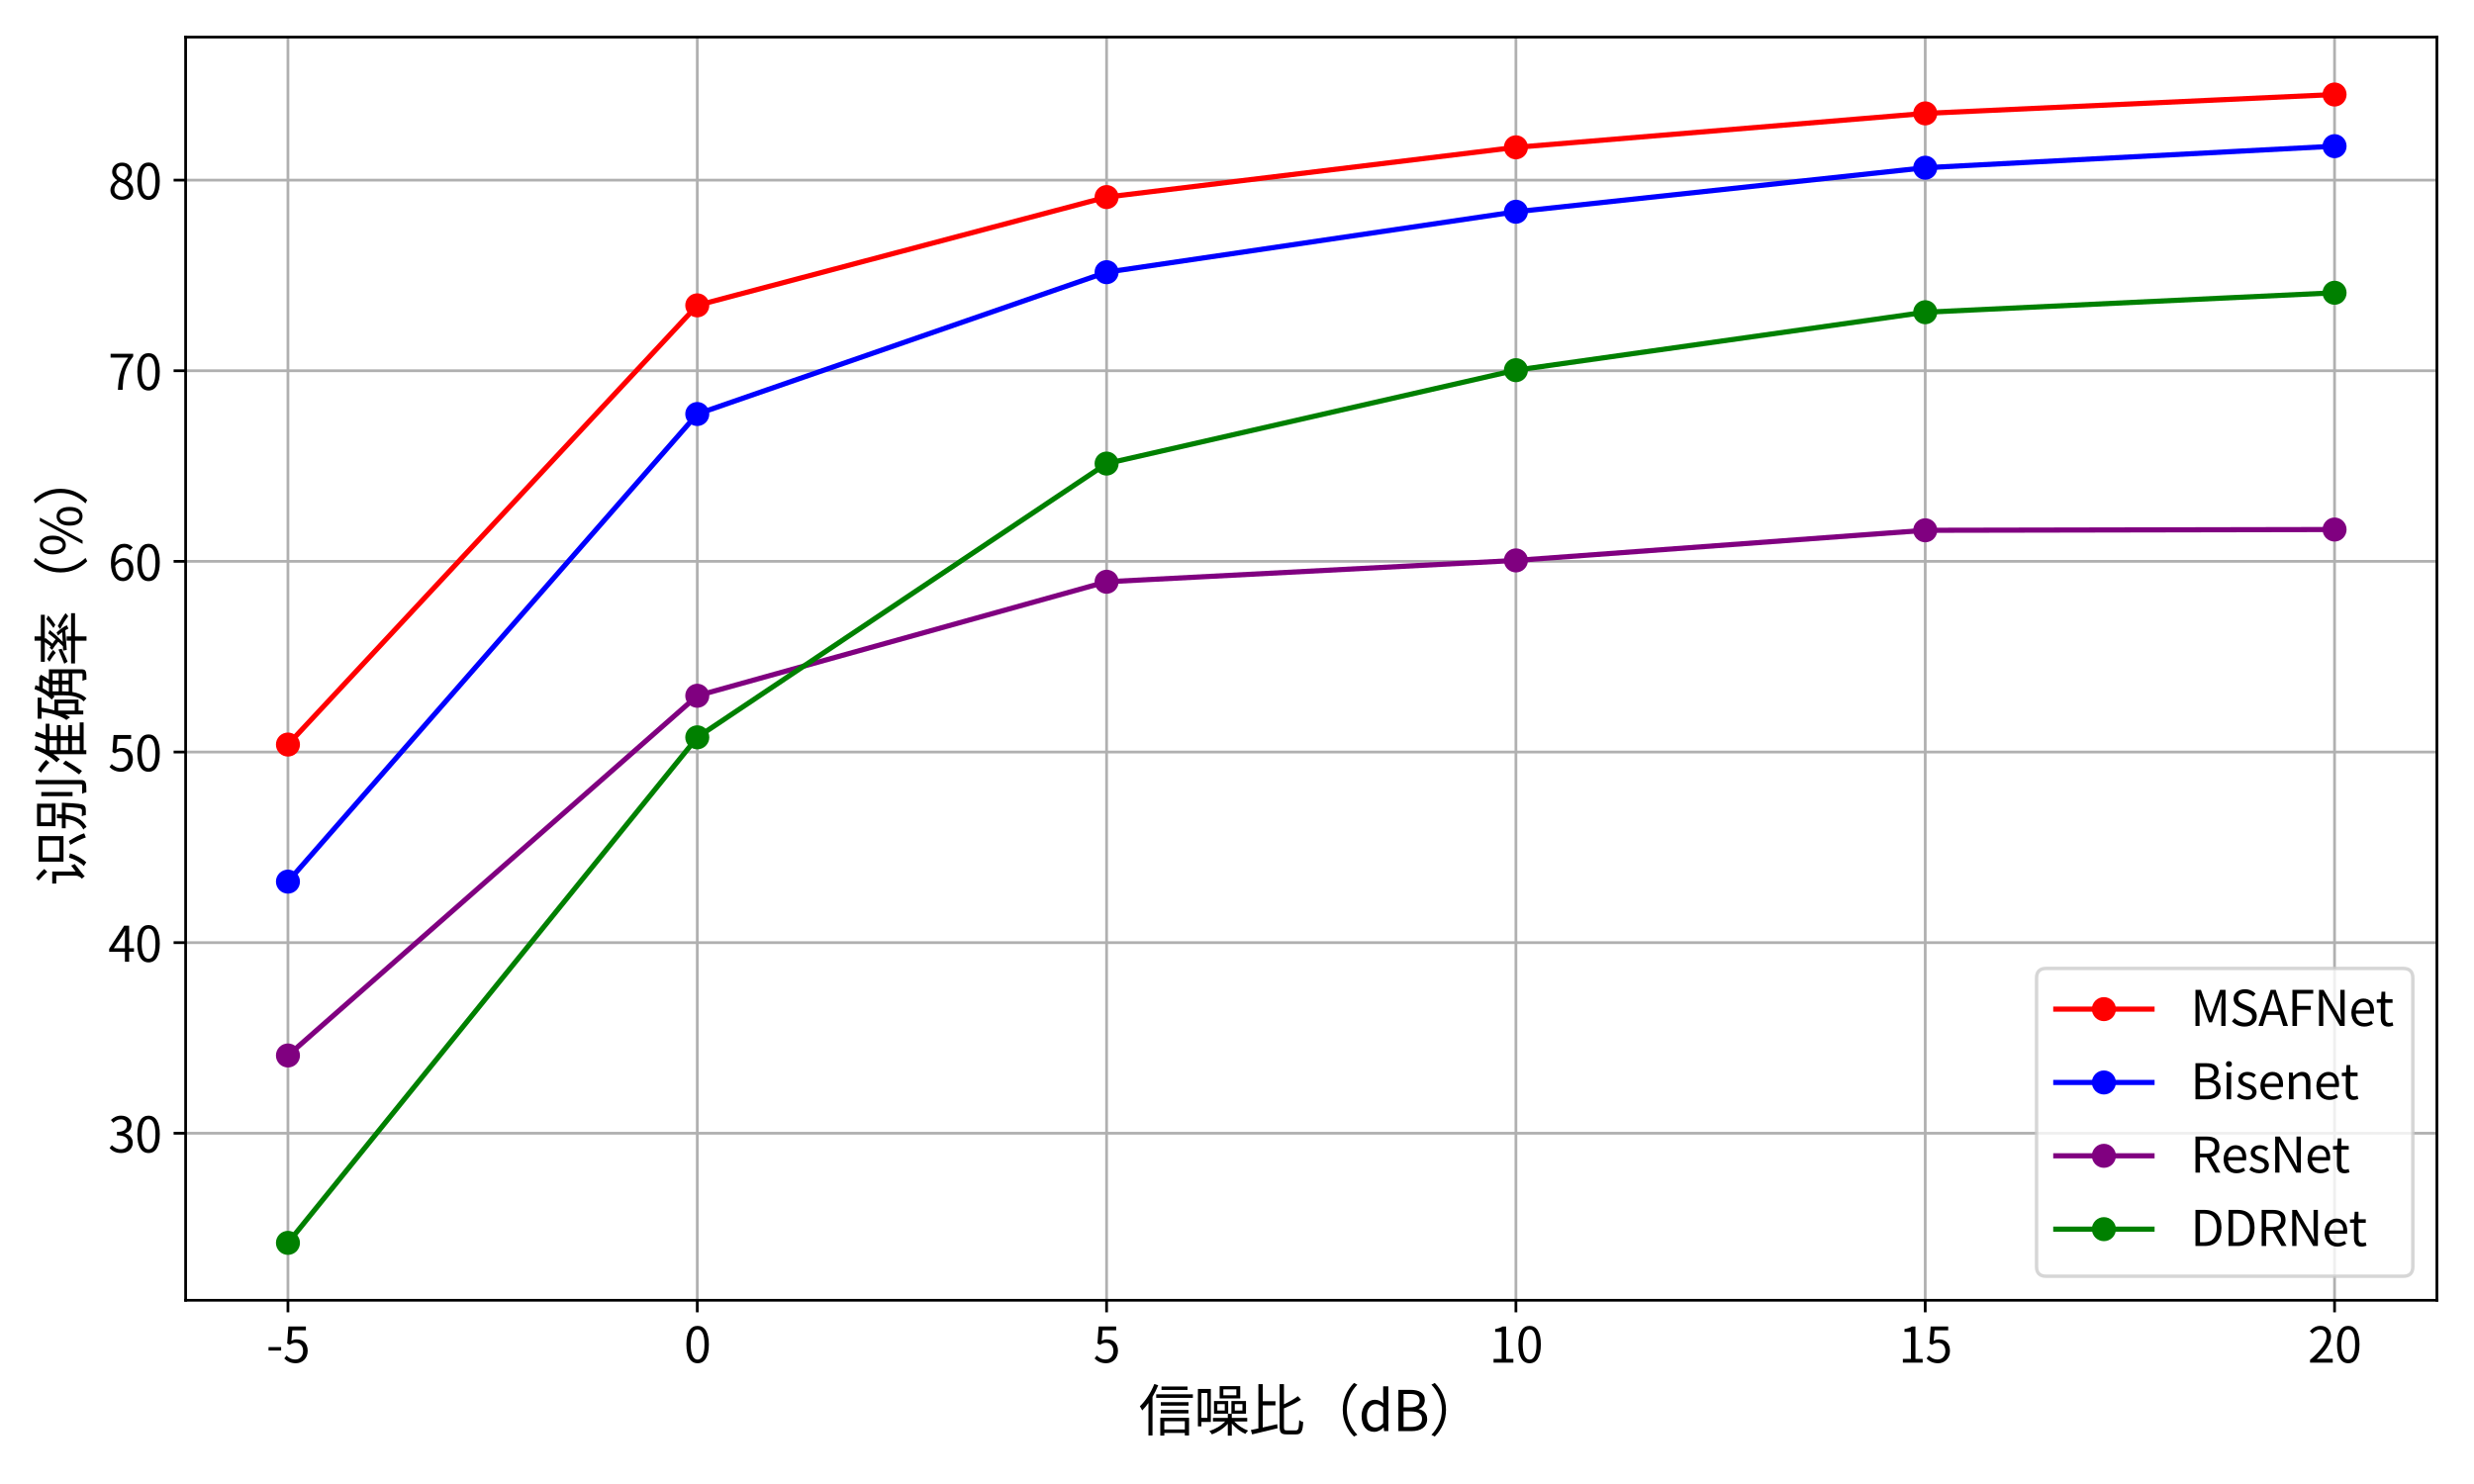 <?xml version="1.0" encoding="utf-8" standalone="no"?>
<!DOCTYPE svg PUBLIC "-//W3C//DTD SVG 1.1//EN"
  "http://www.w3.org/Graphics/SVG/1.1/DTD/svg11.dtd">
<svg xmlns:xlink="http://www.w3.org/1999/xlink" width="720pt" height="432pt" viewBox="0 0 720 432" xmlns="http://www.w3.org/2000/svg" version="1.1">
 <defs>
  <style type="text/css">*{stroke-linejoin: round; stroke-linecap: butt}</style>
 </defs>
 <g id="figure_1">
  <g id="patch_1">
   <path d="M 0 432 
L 720 432 
L 720 0 
L 0 0 
z
" style="fill: #ffffff"/>
  </g>
  <g id="axes_1">
   <g id="patch_2">
    <path d="M 54.02 378.52 
L 709.2 378.52 
L 709.2 10.8 
L 54.02 10.8 
z
" style="fill: #ffffff"/>
   </g>
   <g id="matplotlib.axis_1">
    <g id="xtick_1">
     <g id="line2d_1">
      <path d="M 83.801 378.52 
L 83.801 10.8 
" clip-path="url(#p8172fc2404)" style="fill: none; stroke: #b0b0b0; stroke-width: 0.8; stroke-linecap: square"/>
     </g>
     <g id="line2d_2">
      <defs>
       <path id="m552643c6a5" d="M 0 0 
L 0 3.5 
" style="stroke: #000000; stroke-width: 0.8"/>
      </defs>
      <g>
       <use xlink:href="#m552643c6a5" x="83.801" y="378.52" style="stroke: #000000; stroke-width: 0.8"/>
      </g>
     </g>
     <g id="text_1">
      <!-- -5 -->
      <g transform="translate(77.487 396.663) scale(0.14 -0.14)">
       <defs>
        <path id="NotoSansCJKjp-Regular-2d" d="M 294 1568 
L 1933 1568 
L 1933 2016 
L 294 2016 
L 294 1568 
z
" transform="scale(0.016)"/>
        <path id="NotoSansCJKjp-Regular-35" d="M 1677 -83 
C 2464 -83 3213 499 3213 1523 
C 3213 2560 2573 3021 1798 3021 
C 1517 3021 1306 2950 1094 2835 
L 1216 4192 
L 2982 4192 
L 2982 4691 
L 704 4691 
L 550 2502 
L 864 2304 
C 1133 2483 1331 2579 1645 2579 
C 2234 2579 2618 2182 2618 1510 
C 2618 826 2176 403 1619 403 
C 1075 403 730 653 467 922 
L 173 538 
C 493 224 941 -83 1677 -83 
z
" transform="scale(0.016)"/>
       </defs>
       <use xlink:href="#NotoSansCJKjp-Regular-2d"/>
       <use xlink:href="#NotoSansCJKjp-Regular-35" x="34.7"/>
      </g>
     </g>
    </g>
    <g id="xtick_2">
     <g id="line2d_3">
      <path d="M 202.925 378.52 
L 202.925 10.8 
" clip-path="url(#p8172fc2404)" style="fill: none; stroke: #b0b0b0; stroke-width: 0.8; stroke-linecap: square"/>
     </g>
     <g id="line2d_4">
      <g>
       <use xlink:href="#m552643c6a5" x="202.925" y="378.52" style="stroke: #000000; stroke-width: 0.8"/>
      </g>
     </g>
     <g id="text_2">
      <!-- 0 -->
      <g transform="translate(199.04 396.663) scale(0.14 -0.14)">
       <defs>
        <path id="NotoSansCJKjp-Regular-30" d="M 1779 -83 
C 2669 -83 3238 723 3238 2362 
C 3238 3987 2669 4774 1779 4774 
C 883 4774 320 3987 320 2362 
C 320 723 883 -83 1779 -83 
z
M 1779 390 
C 1248 390 883 986 883 2362 
C 883 3731 1248 4314 1779 4314 
C 2310 4314 2675 3731 2675 2362 
C 2675 986 2310 390 1779 390 
z
" transform="scale(0.016)"/>
       </defs>
       <use xlink:href="#NotoSansCJKjp-Regular-30"/>
      </g>
     </g>
    </g>
    <g id="xtick_3">
     <g id="line2d_5">
      <path d="M 322.048 378.52 
L 322.048 10.8 
" clip-path="url(#p8172fc2404)" style="fill: none; stroke: #b0b0b0; stroke-width: 0.8; stroke-linecap: square"/>
     </g>
     <g id="line2d_6">
      <g>
       <use xlink:href="#m552643c6a5" x="322.048" y="378.52" style="stroke: #000000; stroke-width: 0.8"/>
      </g>
     </g>
     <g id="text_3">
      <!-- 5 -->
      <g transform="translate(318.163 396.663) scale(0.14 -0.14)">
       <use xlink:href="#NotoSansCJKjp-Regular-35"/>
      </g>
     </g>
    </g>
    <g id="xtick_4">
     <g id="line2d_7">
      <path d="M 441.172 378.52 
L 441.172 10.8 
" clip-path="url(#p8172fc2404)" style="fill: none; stroke: #b0b0b0; stroke-width: 0.8; stroke-linecap: square"/>
     </g>
     <g id="line2d_8">
      <g>
       <use xlink:href="#m552643c6a5" x="441.172" y="378.52" style="stroke: #000000; stroke-width: 0.8"/>
      </g>
     </g>
     <g id="text_4">
      <!-- 10 -->
      <g transform="translate(433.402 396.663) scale(0.14 -0.14)">
       <defs>
        <path id="NotoSansCJKjp-Regular-31" d="M 563 0 
L 3136 0 
L 3136 486 
L 2195 486 
L 2195 4691 
L 1747 4691 
C 1491 4544 1190 4435 774 4358 
L 774 3987 
L 1613 3987 
L 1613 486 
L 563 486 
L 563 0 
z
" transform="scale(0.016)"/>
       </defs>
       <use xlink:href="#NotoSansCJKjp-Regular-31"/>
       <use xlink:href="#NotoSansCJKjp-Regular-30" x="55.5"/>
      </g>
     </g>
    </g>
    <g id="xtick_5">
     <g id="line2d_9">
      <path d="M 560.295 378.52 
L 560.295 10.8 
" clip-path="url(#p8172fc2404)" style="fill: none; stroke: #b0b0b0; stroke-width: 0.8; stroke-linecap: square"/>
     </g>
     <g id="line2d_10">
      <g>
       <use xlink:href="#m552643c6a5" x="560.295" y="378.52" style="stroke: #000000; stroke-width: 0.8"/>
      </g>
     </g>
     <g id="text_5">
      <!-- 15 -->
      <g transform="translate(552.525 396.663) scale(0.14 -0.14)">
       <use xlink:href="#NotoSansCJKjp-Regular-31"/>
       <use xlink:href="#NotoSansCJKjp-Regular-35" x="55.5"/>
      </g>
     </g>
    </g>
    <g id="xtick_6">
     <g id="line2d_11">
      <path d="M 679.419 378.52 
L 679.419 10.8 
" clip-path="url(#p8172fc2404)" style="fill: none; stroke: #b0b0b0; stroke-width: 0.8; stroke-linecap: square"/>
     </g>
     <g id="line2d_12">
      <g>
       <use xlink:href="#m552643c6a5" x="679.419" y="378.52" style="stroke: #000000; stroke-width: 0.8"/>
      </g>
     </g>
     <g id="text_6">
      <!-- 20 -->
      <g transform="translate(671.649 396.663) scale(0.14 -0.14)">
       <defs>
        <path id="NotoSansCJKjp-Regular-32" d="M 282 0 
L 3232 0 
L 3232 506 
L 1933 506 
C 1696 506 1408 480 1165 461 
C 2266 1504 3008 2458 3008 3398 
C 3008 4230 2477 4774 1638 4774 
C 1043 4774 634 4506 256 4090 
L 595 3757 
C 858 4070 1184 4301 1568 4301 
C 2150 4301 2432 3910 2432 3373 
C 2432 2566 1754 1632 282 346 
L 282 0 
z
" transform="scale(0.016)"/>
       </defs>
       <use xlink:href="#NotoSansCJKjp-Regular-32"/>
       <use xlink:href="#NotoSansCJKjp-Regular-30" x="55.5"/>
      </g>
     </g>
    </g>
    <g id="text_7">
     <!-- 信噪比（dB） -->
     <g transform="translate(331.394 416.605) scale(0.16 -0.16)">
      <defs>
       <path id="NotoSansCJKjp-Regular-4fe1" d="M 2592 5075 
L 2592 4678 
L 5549 4678 
L 5549 5075 
L 2592 5075 
z
M 2515 3296 
L 2515 2899 
L 5664 2899 
L 5664 3296 
L 2515 3296 
z
M 2515 2406 
L 2515 2010 
L 5651 2010 
L 5651 2406 
L 2515 2406 
z
M 1990 4186 
L 1990 3782 
L 6157 3782 
L 6157 4186 
L 1990 4186 
z
M 2451 1517 
L 2451 -512 
L 2912 -512 
L 2912 -211 
L 5242 -211 
L 5242 -493 
L 5722 -493 
L 5722 1517 
L 2451 1517 
z
M 2912 192 
L 2912 1126 
L 5242 1126 
L 5242 192 
L 2912 192 
z
M 1773 5357 
C 1395 4390 774 3437 128 2822 
C 211 2714 346 2458 397 2349 
C 640 2592 877 2880 1107 3194 
L 1107 -493 
L 1568 -493 
L 1568 3898 
C 1818 4320 2042 4768 2221 5216 
L 1773 5357 
z
" transform="scale(0.016)"/>
       <path id="NotoSansCJKjp-Regular-566a" d="M 3373 4749 
L 4851 4749 
L 4851 4077 
L 3373 4077 
L 3373 4749 
z
M 2950 5114 
L 2950 3712 
L 5293 3712 
L 5293 5114 
L 2950 5114 
z
M 2688 3072 
L 3533 3072 
L 3533 2342 
L 2688 2342 
L 2688 3072 
z
M 4672 3072 
L 5542 3072 
L 5542 2342 
L 4672 2342 
L 4672 3072 
z
M 480 4794 
L 480 544 
L 877 544 
L 877 1043 
L 1952 1043 
L 1952 4794 
L 480 4794 
z
M 877 4333 
L 1555 4333 
L 1555 1510 
L 877 1510 
L 877 4333 
z
M 3878 1984 
L 3878 1498 
L 2189 1498 
L 2189 1094 
L 3578 1094 
C 3136 621 2438 211 1773 6 
C 1869 -83 2010 -256 2074 -371 
C 2726 -134 3411 307 3878 832 
L 3878 -518 
L 4333 -518 
L 4333 864 
C 4736 378 5331 -77 5875 -314 
C 5952 -198 6086 -32 6189 58 
C 5626 256 5011 659 4621 1094 
L 6086 1094 
L 6086 1498 
L 4333 1498 
L 4333 1984 
L 5946 1984 
L 5946 3424 
L 4288 3424 
L 4288 1984 
L 3923 1984 
L 3923 3424 
L 2310 3424 
L 2310 1984 
L 3878 1984 
z
" transform="scale(0.016)"/>
       <path id="NotoSansCJKjp-Regular-6bd4" d="M 250 128 
L 397 -371 
C 1197 -179 2278 77 3290 326 
L 3245 787 
C 2694 659 2125 525 1600 410 
L 1600 2925 
L 3046 2925 
L 3046 3398 
L 1600 3398 
L 1600 5344 
L 1107 5344 
L 1107 301 
L 250 128 
z
M 3520 5344 
L 3520 512 
C 3520 -186 3693 -371 4320 -371 
C 4448 -371 5261 -371 5395 -371 
C 6003 -371 6138 -13 6202 1037 
C 6061 1069 5869 1152 5747 1248 
C 5709 320 5670 83 5370 83 
C 5190 83 4506 83 4371 83 
C 4064 83 4013 147 4013 499 
L 4013 2586 
C 4691 2874 5414 3219 5952 3571 
L 5594 3974 
C 5216 3674 4608 3328 4013 3046 
L 4013 5344 
L 3520 5344 
z
" transform="scale(0.016)"/>
       <path id="NotoSansCJKjp-Regular-ff08" d="M 4448 2432 
C 4448 1184 4954 166 5722 -614 
L 6106 -416 
C 5370 346 4915 1293 4915 2432 
C 4915 3571 5370 4518 6106 5280 
L 5722 5478 
C 4954 4698 4448 3680 4448 2432 
z
" transform="scale(0.016)"/>
       <path id="NotoSansCJKjp-Regular-64" d="M 1773 -83 
C 2189 -83 2560 141 2829 410 
L 2848 410 
L 2899 0 
L 3379 0 
L 3379 5094 
L 2790 5094 
L 2790 3757 
L 2822 3162 
C 2515 3411 2253 3565 1843 3565 
C 1050 3565 339 2861 339 1734 
C 339 576 902 -83 1773 -83 
z
M 1901 410 
C 1293 410 941 902 941 1741 
C 941 2534 1389 3072 1946 3072 
C 2234 3072 2502 2970 2790 2707 
L 2790 883 
C 2502 563 2221 410 1901 410 
z
" transform="scale(0.016)"/>
       <path id="NotoSansCJKjp-Regular-42" d="M 646 0 
L 2138 0 
C 3187 0 3917 454 3917 1376 
C 3917 2016 3520 2387 2963 2496 
L 2963 2528 
C 3405 2669 3648 3078 3648 3546 
C 3648 4371 2982 4691 2035 4691 
L 646 4691 
L 646 0 
z
M 1235 2701 
L 1235 4224 
L 1958 4224 
C 2694 4224 3066 4019 3066 3469 
C 3066 2989 2739 2701 1933 2701 
L 1235 2701 
z
M 1235 474 
L 1235 2240 
L 2054 2240 
C 2880 2240 3334 1978 3334 1395 
C 3334 762 2861 474 2054 474 
L 1235 474 
z
" transform="scale(0.016)"/>
       <path id="NotoSansCJKjp-Regular-ff09" d="M 1952 2432 
C 1952 3680 1446 4698 678 5478 
L 294 5280 
C 1030 4518 1485 3571 1485 2432 
C 1485 1293 1030 346 294 -416 
L 678 -614 
C 1446 166 1952 1184 1952 2432 
z
" transform="scale(0.016)"/>
      </defs>
      <use xlink:href="#NotoSansCJKjp-Regular-4fe1"/>
      <use xlink:href="#NotoSansCJKjp-Regular-566a" x="100"/>
      <use xlink:href="#NotoSansCJKjp-Regular-6bd4" x="200"/>
      <use xlink:href="#NotoSansCJKjp-Regular-ff08" x="300"/>
      <use xlink:href="#NotoSansCJKjp-Regular-64" x="400"/>
      <use xlink:href="#NotoSansCJKjp-Regular-42" x="462"/>
      <use xlink:href="#NotoSansCJKjp-Regular-ff09" x="527.7"/>
     </g>
    </g>
   </g>
   <g id="matplotlib.axis_2">
    <g id="ytick_1">
     <g id="line2d_13">
      <path d="M 54.02 329.897 
L 709.2 329.897 
" clip-path="url(#p8172fc2404)" style="fill: none; stroke: #b0b0b0; stroke-width: 0.8; stroke-linecap: square"/>
     </g>
     <g id="line2d_14">
      <defs>
       <path id="m86cd424cb3" d="M 0 0 
L -3.5 0 
" style="stroke: #000000; stroke-width: 0.8"/>
      </defs>
      <g>
       <use xlink:href="#m86cd424cb3" x="54.02" y="329.897" style="stroke: #000000; stroke-width: 0.8"/>
      </g>
     </g>
     <g id="text_8">
      <!-- 30 -->
      <g transform="translate(31.48 335.468) scale(0.14 -0.14)">
       <defs>
        <path id="NotoSansCJKjp-Regular-33" d="M 1683 -83 
C 2522 -83 3194 416 3194 1254 
C 3194 1901 2752 2310 2202 2445 
L 2202 2477 
C 2701 2650 3034 3034 3034 3603 
C 3034 4346 2458 4774 1664 4774 
C 1126 4774 710 4538 358 4218 
L 672 3846 
C 941 4115 1267 4301 1645 4301 
C 2138 4301 2438 4006 2438 3558 
C 2438 3053 2112 2662 1139 2662 
L 1139 2214 
C 2227 2214 2598 1843 2598 1274 
C 2598 736 2208 403 1645 403 
C 1114 403 762 659 486 941 
L 186 563 
C 493 224 954 -83 1683 -83 
z
" transform="scale(0.016)"/>
       </defs>
       <use xlink:href="#NotoSansCJKjp-Regular-33"/>
       <use xlink:href="#NotoSansCJKjp-Regular-30" x="55.5"/>
      </g>
     </g>
    </g>
    <g id="ytick_2">
     <g id="line2d_15">
      <path d="M 54.02 274.404 
L 709.2 274.404 
" clip-path="url(#p8172fc2404)" style="fill: none; stroke: #b0b0b0; stroke-width: 0.8; stroke-linecap: square"/>
     </g>
     <g id="line2d_16">
      <g>
       <use xlink:href="#m86cd424cb3" x="54.02" y="274.404" style="stroke: #000000; stroke-width: 0.8"/>
      </g>
     </g>
     <g id="text_9">
      <!-- 40 -->
      <g transform="translate(31.48 279.975) scale(0.14 -0.14)">
       <defs>
        <path id="NotoSansCJKjp-Regular-34" d="M 2176 0 
L 2726 0 
L 2726 1293 
L 3354 1293 
L 3354 1760 
L 2726 1760 
L 2726 4691 
L 2080 4691 
L 128 1677 
L 128 1293 
L 2176 1293 
L 2176 0 
z
M 2176 1760 
L 736 1760 
L 1805 3360 
C 1939 3590 2067 3827 2182 4051 
L 2208 4051 
C 2195 3814 2176 3430 2176 3200 
L 2176 1760 
z
" transform="scale(0.016)"/>
       </defs>
       <use xlink:href="#NotoSansCJKjp-Regular-34"/>
       <use xlink:href="#NotoSansCJKjp-Regular-30" x="55.5"/>
      </g>
     </g>
    </g>
    <g id="ytick_3">
     <g id="line2d_17">
      <path d="M 54.02 218.911 
L 709.2 218.911 
" clip-path="url(#p8172fc2404)" style="fill: none; stroke: #b0b0b0; stroke-width: 0.8; stroke-linecap: square"/>
     </g>
     <g id="line2d_18">
      <g>
       <use xlink:href="#m86cd424cb3" x="54.02" y="218.911" style="stroke: #000000; stroke-width: 0.8"/>
      </g>
     </g>
     <g id="text_10">
      <!-- 50 -->
      <g transform="translate(31.48 224.482) scale(0.14 -0.14)">
       <use xlink:href="#NotoSansCJKjp-Regular-35"/>
       <use xlink:href="#NotoSansCJKjp-Regular-30" x="55.5"/>
      </g>
     </g>
    </g>
    <g id="ytick_4">
     <g id="line2d_19">
      <path d="M 54.02 163.417 
L 709.2 163.417 
" clip-path="url(#p8172fc2404)" style="fill: none; stroke: #b0b0b0; stroke-width: 0.8; stroke-linecap: square"/>
     </g>
     <g id="line2d_20">
      <g>
       <use xlink:href="#m86cd424cb3" x="54.02" y="163.417" style="stroke: #000000; stroke-width: 0.8"/>
      </g>
     </g>
     <g id="text_11">
      <!-- 60 -->
      <g transform="translate(31.48 168.989) scale(0.14 -0.14)">
       <defs>
        <path id="NotoSansCJKjp-Regular-36" d="M 1926 -83 
C 2656 -83 3277 531 3277 1440 
C 3277 2426 2765 2912 1971 2912 
C 1606 2912 1197 2701 909 2349 
C 934 3802 1466 4294 2118 4294 
C 2400 4294 2682 4154 2861 3936 
L 3194 4294 
C 2931 4576 2579 4774 2093 4774 
C 1184 4774 358 4077 358 2240 
C 358 691 1030 -83 1926 -83 
z
M 922 1882 
C 1229 2317 1587 2477 1875 2477 
C 2445 2477 2720 2074 2720 1440 
C 2720 800 2374 378 1926 378 
C 1338 378 986 909 922 1882 
z
" transform="scale(0.016)"/>
       </defs>
       <use xlink:href="#NotoSansCJKjp-Regular-36"/>
       <use xlink:href="#NotoSansCJKjp-Regular-30" x="55.5"/>
      </g>
     </g>
    </g>
    <g id="ytick_5">
     <g id="line2d_21">
      <path d="M 54.02 107.924 
L 709.2 107.924 
" clip-path="url(#p8172fc2404)" style="fill: none; stroke: #b0b0b0; stroke-width: 0.8; stroke-linecap: square"/>
     </g>
     <g id="line2d_22">
      <g>
       <use xlink:href="#m86cd424cb3" x="54.02" y="107.924" style="stroke: #000000; stroke-width: 0.8"/>
      </g>
     </g>
     <g id="text_12">
      <!-- 70 -->
      <g transform="translate(31.48 113.496) scale(0.14 -0.14)">
       <defs>
        <path id="NotoSansCJKjp-Regular-37" d="M 1267 0 
L 1875 0 
C 1952 1837 2150 2931 3251 4339 
L 3251 4691 
L 314 4691 
L 314 4192 
L 2592 4192 
C 1670 2912 1350 1779 1267 0 
z
" transform="scale(0.016)"/>
       </defs>
       <use xlink:href="#NotoSansCJKjp-Regular-37"/>
       <use xlink:href="#NotoSansCJKjp-Regular-30" x="55.5"/>
      </g>
     </g>
    </g>
    <g id="ytick_6">
     <g id="line2d_23">
      <path d="M 54.02 52.431 
L 709.2 52.431 
" clip-path="url(#p8172fc2404)" style="fill: none; stroke: #b0b0b0; stroke-width: 0.8; stroke-linecap: square"/>
     </g>
     <g id="line2d_24">
      <g>
       <use xlink:href="#m86cd424cb3" x="54.02" y="52.431" style="stroke: #000000; stroke-width: 0.8"/>
      </g>
     </g>
     <g id="text_13">
      <!-- 80 -->
      <g transform="translate(31.48 58.003) scale(0.14 -0.14)">
       <defs>
        <path id="NotoSansCJKjp-Regular-38" d="M 1792 -83 
C 2669 -83 3258 448 3258 1126 
C 3258 1773 2880 2125 2470 2362 
L 2470 2394 
C 2746 2611 3091 3034 3091 3526 
C 3091 4250 2605 4762 1805 4762 
C 1075 4762 518 4282 518 3571 
C 518 3078 813 2726 1152 2490 
L 1152 2464 
C 723 2234 294 1792 294 1165 
C 294 442 922 -83 1792 -83 
z
M 2112 2547 
C 1555 2765 1050 3014 1050 3571 
C 1050 4026 1363 4326 1798 4326 
C 2298 4326 2592 3962 2592 3494 
C 2592 3149 2426 2829 2112 2547 
z
M 1798 352 
C 1235 352 813 717 813 1216 
C 813 1664 1082 2035 1459 2278 
C 2125 2010 2701 1779 2701 1146 
C 2701 678 2342 352 1798 352 
z
" transform="scale(0.016)"/>
       </defs>
       <use xlink:href="#NotoSansCJKjp-Regular-38"/>
       <use xlink:href="#NotoSansCJKjp-Regular-30" x="55.5"/>
      </g>
     </g>
    </g>
    <g id="text_14">
     <!-- 识别准确率（%） -->
     <g transform="translate(23.815 258.027) rotate(-90) scale(0.16 -0.16)">
      <defs>
       <path id="NotoSansCJKjp-Regular-8bc6" d="M 3283 4461 
L 5222 4461 
L 5222 2547 
L 3283 2547 
L 3283 4461 
z
M 2810 4922 
L 2810 2086 
L 5715 2086 
L 5715 4922 
L 2810 4922 
z
M 4723 1312 
C 5062 755 5421 6 5562 -454 
L 6035 -262 
C 5894 192 5517 922 5158 1472 
L 4723 1312 
z
M 3264 1459 
C 3078 806 2739 179 2310 -230 
C 2426 -294 2643 -429 2733 -506 
C 3162 -58 3539 627 3757 1350 
L 3264 1459 
z
M 653 4922 
C 998 4621 1434 4205 1645 3936 
L 1978 4269 
C 1766 4531 1318 4934 966 5210 
L 653 4922 
z
M 320 3366 
L 320 2906 
L 1222 2906 
L 1222 685 
C 1222 346 986 96 864 -6 
C 947 -77 1101 -237 1158 -333 
C 1254 -205 1434 -64 2547 806 
C 2490 896 2400 1088 2362 1216 
L 1690 704 
L 1690 3366 
L 320 3366 
z
" transform="scale(0.016)"/>
       <path id="NotoSansCJKjp-Regular-522b" d="M 4006 4608 
L 4006 1056 
L 4474 1056 
L 4474 4608 
L 4006 4608 
z
M 5363 5254 
L 5363 115 
C 5363 0 5325 -32 5203 -38 
C 5088 -45 4717 -45 4282 -32 
C 4358 -173 4429 -390 4454 -518 
C 5024 -518 5363 -506 5568 -422 
C 5760 -346 5843 -198 5843 122 
L 5843 5254 
L 5363 5254 
z
M 1037 4659 
L 2688 4659 
L 2688 3430 
L 1037 3430 
L 1037 4659 
z
M 595 5094 
L 595 2989 
L 3149 2989 
L 3149 5094 
L 595 5094 
z
M 1504 2829 
L 1472 2272 
L 358 2272 
L 358 1837 
L 1427 1837 
C 1312 947 1024 243 211 -179 
C 314 -256 454 -422 512 -538 
C 1427 -32 1747 800 1882 1837 
L 2771 1837 
C 2714 634 2650 173 2547 58 
C 2496 0 2438 -13 2342 -13 
C 2240 -13 1990 -13 1715 13 
C 1792 -115 1843 -301 1850 -448 
C 2131 -461 2413 -461 2560 -442 
C 2733 -429 2842 -384 2950 -250 
C 3117 -58 3181 518 3251 2061 
C 3251 2131 3258 2272 3258 2272 
L 1926 2272 
L 1958 2829 
L 1504 2829 
z
" transform="scale(0.016)"/>
       <path id="NotoSansCJKjp-Regular-51c6" d="M 422 4646 
C 832 4378 1331 3962 1562 3686 
L 1888 4058 
C 1645 4339 1139 4717 730 4986 
L 422 4646 
z
M 230 307 
L 640 -19 
C 1011 518 1459 1235 1805 1843 
L 1453 2157 
C 1075 1504 576 749 230 307 
z
M 4122 2406 
L 4122 1555 
L 2989 1555 
L 2989 2406 
L 4122 2406 
z
M 3046 5376 
C 2733 4410 2208 3469 1606 2867 
C 1709 2790 1888 2592 1958 2502 
C 2157 2714 2349 2963 2528 3232 
L 2528 -512 
L 2989 -512 
L 2989 -205 
L 6144 -205 
L 6144 243 
L 4576 243 
L 4576 1120 
L 5837 1120 
L 5837 1555 
L 4576 1555 
L 4576 2406 
L 5837 2406 
L 5837 2842 
L 4576 2842 
L 4576 3674 
L 5997 3674 
L 5997 4109 
L 4659 4109 
C 4800 4442 4954 4851 5088 5210 
L 4595 5350 
C 4506 4986 4352 4480 4205 4109 
L 3034 4109 
C 3213 4474 3379 4858 3514 5248 
L 3046 5376 
z
M 4122 2842 
L 2989 2842 
L 2989 3674 
L 4122 3674 
L 4122 2842 
z
M 4122 1120 
L 4122 243 
L 2989 243 
L 2989 1120 
L 4122 1120 
z
" transform="scale(0.016)"/>
       <path id="NotoSansCJKjp-Regular-786e" d="M 314 5024 
L 314 4582 
L 1107 4582 
C 947 3469 666 2426 173 1747 
C 269 1651 422 1427 474 1331 
C 595 1498 698 1683 800 1882 
L 800 -166 
L 1235 -166 
L 1235 378 
L 2490 378 
L 2490 3117 
L 1267 3117 
C 1395 3578 1498 4070 1574 4582 
L 2707 4582 
L 2707 5024 
L 314 5024 
z
M 1235 2688 
L 2054 2688 
L 2054 806 
L 1235 806 
L 1235 2688 
z
M 4218 1498 
L 3405 1498 
C 3418 1690 3424 1875 3424 2048 
L 3424 2246 
L 4218 2246 
L 4218 1498 
z
M 4640 1498 
L 4640 2246 
L 5472 2246 
L 5472 1498 
L 4640 1498 
z
M 3680 5382 
C 3430 4627 2989 3891 2490 3418 
C 2598 3341 2778 3181 2848 3098 
L 2976 3238 
L 2976 2048 
C 2976 1331 2906 422 2285 -224 
C 2381 -275 2560 -435 2624 -531 
C 3053 -90 3258 499 3354 1075 
L 5472 1075 
L 5472 45 
C 5472 -45 5446 -70 5357 -77 
C 5267 -83 4947 -83 4621 -70 
C 4685 -198 4755 -390 4768 -525 
C 5216 -525 5517 -518 5696 -442 
C 5875 -371 5933 -224 5933 38 
L 5933 3744 
L 4781 3744 
C 4973 4019 5171 4358 5312 4653 
L 4998 4864 
L 4928 4845 
L 3962 4845 
C 4019 4986 4077 5126 4128 5267 
L 3680 5382 
z
M 4218 2630 
L 3424 2630 
L 3424 3328 
L 4218 3328 
L 4218 2630 
z
M 4640 2630 
L 4640 3328 
L 5472 3328 
L 5472 2630 
L 4640 2630 
z
M 3424 3744 
L 3360 3744 
C 3507 3962 3642 4198 3770 4442 
L 4691 4442 
C 4582 4198 4429 3936 4294 3744 
L 3424 3744 
z
" transform="scale(0.016)"/>
       <path id="NotoSansCJKjp-Regular-7387" d="M 5376 4038 
C 5139 3782 4704 3437 4384 3226 
L 4736 3014 
C 5056 3226 5472 3520 5798 3821 
L 5376 4038 
z
M 320 1997 
L 557 1613 
C 986 1798 1517 2048 2022 2291 
L 1933 2656 
C 1338 2406 730 2150 320 1997 
z
M 544 3680 
C 902 3482 1344 3174 1555 2957 
L 1888 3258 
C 1670 3469 1222 3757 864 3949 
L 544 3680 
z
M 4262 2458 
C 4768 2202 5408 1811 5715 1542 
L 6067 1850 
C 5734 2112 5094 2490 4595 2733 
L 4262 2458 
z
M 3526 2707 
C 3654 2566 3782 2400 3904 2227 
L 2810 2176 
C 3264 2618 3763 3168 4147 3642 
L 3770 3827 
C 3590 3571 3347 3270 3091 2976 
C 2957 3098 2784 3226 2598 3347 
C 2810 3578 3046 3878 3251 4154 
L 3110 4211 
L 5882 4211 
L 5882 4659 
L 3424 4659 
L 3424 5376 
L 2938 5376 
L 2938 4659 
L 538 4659 
L 538 4211 
L 2771 4211 
C 2643 4000 2470 3750 2310 3546 
L 2131 3654 
L 1894 3373 
C 2202 3174 2579 2906 2822 2682 
C 2650 2490 2470 2310 2304 2150 
L 1811 2131 
L 1882 1715 
L 4128 1882 
C 4211 1747 4275 1626 4320 1517 
L 4691 1709 
C 4550 2035 4192 2515 3872 2874 
L 3526 2707 
z
M 346 1222 
L 346 774 
L 2938 774 
L 2938 -531 
L 3424 -531 
L 3424 774 
L 6061 774 
L 6061 1222 
L 3424 1222 
L 3424 1722 
L 2938 1722 
L 2938 1222 
L 346 1222 
z
" transform="scale(0.016)"/>
       <path id="NotoSansCJKjp-Regular-25" d="M 1312 1818 
C 1958 1818 2381 2362 2381 3309 
C 2381 4243 1958 4774 1312 4774 
C 672 4774 250 4243 250 3309 
C 250 2362 672 1818 1312 1818 
z
M 1312 2176 
C 941 2176 691 2560 691 3309 
C 691 4058 941 4416 1312 4416 
C 1683 4416 1933 4058 1933 3309 
C 1933 2560 1683 2176 1312 2176 
z
M 1446 -83 
L 1843 -83 
L 4435 4774 
L 4038 4774 
L 1446 -83 
z
M 4582 -83 
C 5222 -83 5645 454 5645 1402 
C 5645 2342 5222 2874 4582 2874 
C 3942 2874 3520 2342 3520 1402 
C 3520 454 3942 -83 4582 -83 
z
M 4582 275 
C 4211 275 3955 653 3955 1402 
C 3955 2150 4211 2515 4582 2515 
C 4947 2515 5210 2150 5210 1402 
C 5210 653 4947 275 4582 275 
z
" transform="scale(0.016)"/>
      </defs>
      <use xlink:href="#NotoSansCJKjp-Regular-8bc6"/>
      <use xlink:href="#NotoSansCJKjp-Regular-522b" x="100"/>
      <use xlink:href="#NotoSansCJKjp-Regular-51c6" x="200"/>
      <use xlink:href="#NotoSansCJKjp-Regular-786e" x="300"/>
      <use xlink:href="#NotoSansCJKjp-Regular-7387" x="400"/>
      <use xlink:href="#NotoSansCJKjp-Regular-ff08" x="500"/>
      <use xlink:href="#NotoSansCJKjp-Regular-25" x="600"/>
      <use xlink:href="#NotoSansCJKjp-Regular-ff09" x="692.1"/>
     </g>
    </g>
   </g>
   <g id="line2d_25">
    <path d="M 83.801 216.746 
L 202.925 88.89 
L 322.048 57.37 
L 441.172 42.886 
L 560.295 33.008 
L 679.419 27.515 
" clip-path="url(#p8172fc2404)" style="fill: none; stroke: #ff0000; stroke-width: 1.5; stroke-linecap: square"/>
    <defs>
     <path id="mb0a0fff689" d="M 0 3 
C 0.796 3 1.559 2.684 2.121 2.121 
C 2.684 1.559 3 0.796 3 0 
C 3 -0.796 2.684 -1.559 2.121 -2.121 
C 1.559 -2.684 0.796 -3 0 -3 
C -0.796 -3 -1.559 -2.684 -2.121 -2.121 
C -2.684 -1.559 -3 -0.796 -3 0 
C -3 0.796 -2.684 1.559 -2.121 2.121 
C -1.559 2.684 -0.796 3 0 3 
z
" style="stroke: #ff0000"/>
    </defs>
    <g clip-path="url(#p8172fc2404)">
     <use xlink:href="#mb0a0fff689" x="83.801" y="216.746" style="fill: #ff0000; stroke: #ff0000"/>
     <use xlink:href="#mb0a0fff689" x="202.925" y="88.89" style="fill: #ff0000; stroke: #ff0000"/>
     <use xlink:href="#mb0a0fff689" x="322.048" y="57.37" style="fill: #ff0000; stroke: #ff0000"/>
     <use xlink:href="#mb0a0fff689" x="441.172" y="42.886" style="fill: #ff0000; stroke: #ff0000"/>
     <use xlink:href="#mb0a0fff689" x="560.295" y="33.008" style="fill: #ff0000; stroke: #ff0000"/>
     <use xlink:href="#mb0a0fff689" x="679.419" y="27.515" style="fill: #ff0000; stroke: #ff0000"/>
    </g>
   </g>
   <g id="line2d_26">
    <path d="M 83.801 256.646 
L 202.925 120.521 
L 322.048 79.234 
L 441.172 61.643 
L 560.295 48.824 
L 679.419 42.553 
" clip-path="url(#p8172fc2404)" style="fill: none; stroke: #0000ff; stroke-width: 1.5; stroke-linecap: square"/>
    <defs>
     <path id="m59c945a898" d="M 0 3 
C 0.796 3 1.559 2.684 2.121 2.121 
C 2.684 1.559 3 0.796 3 0 
C 3 -0.796 2.684 -1.559 2.121 -2.121 
C 1.559 -2.684 0.796 -3 0 -3 
C -0.796 -3 -1.559 -2.684 -2.121 -2.121 
C -2.684 -1.559 -3 -0.796 -3 0 
C -3 0.796 -2.684 1.559 -2.121 2.121 
C -1.559 2.684 -0.796 3 0 3 
z
" style="stroke: #0000ff"/>
    </defs>
    <g clip-path="url(#p8172fc2404)">
     <use xlink:href="#m59c945a898" x="83.801" y="256.646" style="fill: #0000ff; stroke: #0000ff"/>
     <use xlink:href="#m59c945a898" x="202.925" y="120.521" style="fill: #0000ff; stroke: #0000ff"/>
     <use xlink:href="#m59c945a898" x="322.048" y="79.234" style="fill: #0000ff; stroke: #0000ff"/>
     <use xlink:href="#m59c945a898" x="441.172" y="61.643" style="fill: #0000ff; stroke: #0000ff"/>
     <use xlink:href="#m59c945a898" x="560.295" y="48.824" style="fill: #0000ff; stroke: #0000ff"/>
     <use xlink:href="#m59c945a898" x="679.419" y="42.553" style="fill: #0000ff; stroke: #0000ff"/>
    </g>
   </g>
   <g id="line2d_27">
    <path d="M 83.801 307.256 
L 202.925 202.54 
L 322.048 169.355 
L 441.172 163.14 
L 560.295 154.372 
L 679.419 154.15 
" clip-path="url(#p8172fc2404)" style="fill: none; stroke: #800080; stroke-width: 1.5; stroke-linecap: square"/>
    <defs>
     <path id="m6c0116ab98" d="M 0 3 
C 0.796 3 1.559 2.684 2.121 2.121 
C 2.684 1.559 3 0.796 3 0 
C 3 -0.796 2.684 -1.559 2.121 -2.121 
C 1.559 -2.684 0.796 -3 0 -3 
C -0.796 -3 -1.559 -2.684 -2.121 -2.121 
C -2.684 -1.559 -3 -0.796 -3 0 
C -3 0.796 -2.684 1.559 -2.121 2.121 
C -1.559 2.684 -0.796 3 0 3 
z
" style="stroke: #800080"/>
    </defs>
    <g clip-path="url(#p8172fc2404)">
     <use xlink:href="#m6c0116ab98" x="83.801" y="307.256" style="fill: #800080; stroke: #800080"/>
     <use xlink:href="#m6c0116ab98" x="202.925" y="202.54" style="fill: #800080; stroke: #800080"/>
     <use xlink:href="#m6c0116ab98" x="322.048" y="169.355" style="fill: #800080; stroke: #800080"/>
     <use xlink:href="#m6c0116ab98" x="441.172" y="163.14" style="fill: #800080; stroke: #800080"/>
     <use xlink:href="#m6c0116ab98" x="560.295" y="154.372" style="fill: #800080; stroke: #800080"/>
     <use xlink:href="#m6c0116ab98" x="679.419" y="154.15" style="fill: #800080; stroke: #800080"/>
    </g>
   </g>
   <g id="line2d_28">
    <path d="M 83.801 361.805 
L 202.925 214.638 
L 322.048 134.949 
L 441.172 107.758 
L 560.295 90.888 
L 679.419 85.227 
" clip-path="url(#p8172fc2404)" style="fill: none; stroke: #008000; stroke-width: 1.5; stroke-linecap: square"/>
    <defs>
     <path id="m87c0581dc9" d="M 0 3 
C 0.796 3 1.559 2.684 2.121 2.121 
C 2.684 1.559 3 0.796 3 0 
C 3 -0.796 2.684 -1.559 2.121 -2.121 
C 1.559 -2.684 0.796 -3 0 -3 
C -0.796 -3 -1.559 -2.684 -2.121 -2.121 
C -2.684 -1.559 -3 -0.796 -3 0 
C -3 0.796 -2.684 1.559 -2.121 2.121 
C -1.559 2.684 -0.796 3 0 3 
z
" style="stroke: #008000"/>
    </defs>
    <g clip-path="url(#p8172fc2404)">
     <use xlink:href="#m87c0581dc9" x="83.801" y="361.805" style="fill: #008000; stroke: #008000"/>
     <use xlink:href="#m87c0581dc9" x="202.925" y="214.638" style="fill: #008000; stroke: #008000"/>
     <use xlink:href="#m87c0581dc9" x="322.048" y="134.949" style="fill: #008000; stroke: #008000"/>
     <use xlink:href="#m87c0581dc9" x="441.172" y="107.758" style="fill: #008000; stroke: #008000"/>
     <use xlink:href="#m87c0581dc9" x="560.295" y="90.888" style="fill: #008000; stroke: #008000"/>
     <use xlink:href="#m87c0581dc9" x="679.419" y="85.227" style="fill: #008000; stroke: #008000"/>
    </g>
   </g>
   <g id="patch_3">
    <path d="M 54.02 378.52 
L 54.02 10.8 
" style="fill: none; stroke: #000000; stroke-width: 0.8; stroke-linejoin: miter; stroke-linecap: square"/>
   </g>
   <g id="patch_4">
    <path d="M 709.2 378.52 
L 709.2 10.8 
" style="fill: none; stroke: #000000; stroke-width: 0.8; stroke-linejoin: miter; stroke-linecap: square"/>
   </g>
   <g id="patch_5">
    <path d="M 54.02 378.52 
L 709.2 378.52 
" style="fill: none; stroke: #000000; stroke-width: 0.8; stroke-linejoin: miter; stroke-linecap: square"/>
   </g>
   <g id="patch_6">
    <path d="M 54.02 10.8 
L 709.2 10.8 
" style="fill: none; stroke: #000000; stroke-width: 0.8; stroke-linejoin: miter; stroke-linecap: square"/>
   </g>
   <g id="legend_1">
    <g id="patch_7">
     <path d="M 595.492 371.52 
L 699.4 371.52 
Q 702.2 371.52 702.2 368.72 
L 702.2 284.72 
Q 702.2 281.92 699.4 281.92 
L 595.492 281.92 
Q 592.692 281.92 592.692 284.72 
L 592.692 368.72 
Q 592.692 371.52 595.492 371.52 
z
" style="fill: #ffffff; opacity: 0.8; stroke: #cccccc; stroke-linejoin: miter"/>
    </g>
    <g id="line2d_29">
     <path d="M 598.292 293.763 
L 612.292 293.763 
L 626.292 293.763 
" style="fill: none; stroke: #ff0000; stroke-width: 1.5; stroke-linecap: square"/>
     <g>
      <use xlink:href="#mb0a0fff689" x="612.292" y="293.763" style="fill: #ff0000; stroke: #ff0000"/>
     </g>
    </g>
    <g id="text_15">
     <!-- MSAFNet -->
     <g transform="translate(637.492 298.663) scale(0.14 -0.14)">
      <defs>
       <path id="NotoSansCJKjp-Regular-4d" d="M 646 0 
L 1178 0 
L 1178 2598 
C 1178 3002 1139 3571 1101 3981 
L 1126 3981 
L 1504 2912 
L 2394 474 
L 2790 474 
L 3674 2912 
L 4051 3981 
L 4077 3981 
C 4045 3571 4000 3002 4000 2598 
L 4000 0 
L 4550 0 
L 4550 4691 
L 3840 4691 
L 2944 2182 
C 2835 1862 2739 1530 2618 1203 
L 2592 1203 
C 2477 1530 2374 1862 2253 2182 
L 1357 4691 
L 646 4691 
L 646 0 
z
" transform="scale(0.016)"/>
       <path id="NotoSansCJKjp-Regular-53" d="M 1946 -83 
C 2925 -83 3539 506 3539 1248 
C 3539 1946 3117 2266 2573 2502 
L 1907 2790 
C 1542 2944 1126 3117 1126 3578 
C 1126 3994 1472 4256 2003 4256 
C 2438 4256 2784 4090 3072 3821 
L 3379 4198 
C 3053 4538 2560 4774 2003 4774 
C 1152 4774 525 4256 525 3533 
C 525 2848 1043 2515 1478 2330 
L 2150 2035 
C 2598 1837 2938 1683 2938 1197 
C 2938 742 2573 435 1952 435 
C 1466 435 992 666 659 1018 
L 307 608 
C 710 186 1280 -83 1946 -83 
z
" transform="scale(0.016)"/>
       <path id="NotoSansCJKjp-Regular-41" d="M 26 0 
L 621 0 
L 1075 1434 
L 2790 1434 
L 3238 0 
L 3866 0 
L 2272 4691 
L 1613 4691 
L 26 0 
z
M 1222 1901 
L 1453 2624 
C 1619 3155 1773 3661 1920 4211 
L 1946 4211 
C 2099 3667 2246 3155 2419 2624 
L 2643 1901 
L 1222 1901 
z
" transform="scale(0.016)"/>
       <path id="NotoSansCJKjp-Regular-46" d="M 646 0 
L 1235 0 
L 1235 2106 
L 3027 2106 
L 3027 2605 
L 1235 2605 
L 1235 4192 
L 3347 4192 
L 3347 4691 
L 646 4691 
L 646 0 
z
" transform="scale(0.016)"/>
       <path id="NotoSansCJKjp-Regular-4e" d="M 646 0 
L 1203 0 
L 1203 2464 
C 1203 2957 1158 3456 1133 3930 
L 1158 3930 
L 1664 2963 
L 3373 0 
L 3981 0 
L 3981 4691 
L 3418 4691 
L 3418 2253 
C 3418 1766 3462 1235 3501 768 
L 3469 768 
L 2963 1734 
L 1248 4691 
L 646 4691 
L 646 0 
z
" transform="scale(0.016)"/>
       <path id="NotoSansCJKjp-Regular-65" d="M 1997 -83 
C 2464 -83 2835 70 3136 269 
L 2931 659 
C 2669 486 2400 384 2061 384 
C 1402 384 947 858 909 1600 
L 3251 1600 
C 3264 1690 3277 1805 3277 1933 
C 3277 2925 2778 3565 1888 3565 
C 1094 3565 333 2867 333 1734 
C 333 589 1069 -83 1997 -83 
z
M 902 2016 
C 973 2707 1408 3098 1901 3098 
C 2445 3098 2765 2720 2765 2016 
L 902 2016 
z
" transform="scale(0.016)"/>
       <path id="NotoSansCJKjp-Regular-74" d="M 1677 -83 
C 1894 -83 2125 -19 2323 45 
L 2208 486 
C 2093 435 1939 390 1811 390 
C 1408 390 1274 634 1274 1056 
L 1274 3002 
L 2221 3002 
L 2221 3475 
L 1274 3475 
L 1274 4454 
L 787 4454 
L 723 3475 
L 173 3443 
L 173 3002 
L 691 3002 
L 691 1075 
C 691 378 941 -83 1677 -83 
z
" transform="scale(0.016)"/>
      </defs>
      <use xlink:href="#NotoSansCJKjp-Regular-4d"/>
      <use xlink:href="#NotoSansCJKjp-Regular-53" x="81.2"/>
      <use xlink:href="#NotoSansCJKjp-Regular-41" x="140.8"/>
      <use xlink:href="#NotoSansCJKjp-Regular-46" x="201.6"/>
      <use xlink:href="#NotoSansCJKjp-Regular-4e" x="256.8"/>
      <use xlink:href="#NotoSansCJKjp-Regular-65" x="329.1"/>
      <use xlink:href="#NotoSansCJKjp-Regular-74" x="384.5"/>
     </g>
    </g>
    <g id="line2d_30">
     <path d="M 598.292 315.113 
L 612.292 315.113 
L 626.292 315.113 
" style="fill: none; stroke: #0000ff; stroke-width: 1.5; stroke-linecap: square"/>
     <g>
      <use xlink:href="#m59c945a898" x="612.292" y="315.113" style="fill: #0000ff; stroke: #0000ff"/>
     </g>
    </g>
    <g id="text_16">
     <!-- Bisenet -->
     <g transform="translate(637.492 320.013) scale(0.14 -0.14)">
      <defs>
       <path id="NotoSansCJKjp-Regular-69" d="M 589 0 
L 1178 0 
L 1178 3475 
L 589 3475 
L 589 0 
z
M 883 4192 
C 1114 4192 1274 4346 1274 4582 
C 1274 4806 1114 4960 883 4960 
C 653 4960 499 4806 499 4582 
C 499 4346 653 4192 883 4192 
z
" transform="scale(0.016)"/>
       <path id="NotoSansCJKjp-Regular-73" d="M 1498 -83 
C 2317 -83 2758 384 2758 947 
C 2758 1606 2208 1811 1702 2003 
C 1312 2150 954 2278 954 2605 
C 954 2880 1158 3110 1600 3110 
C 1907 3110 2150 2976 2387 2803 
L 2669 3168 
C 2406 3386 2022 3565 1594 3565 
C 832 3565 397 3130 397 2579 
C 397 1984 922 1754 1408 1574 
C 1792 1434 2202 1267 2202 915 
C 2202 614 1978 371 1517 371 
C 1101 371 794 538 486 787 
L 205 397 
C 531 122 1005 -83 1498 -83 
z
" transform="scale(0.016)"/>
       <path id="NotoSansCJKjp-Regular-6e" d="M 589 0 
L 1178 0 
L 1178 2522 
C 1523 2874 1766 3053 2125 3053 
C 2586 3053 2784 2778 2784 2125 
L 2784 0 
L 3366 0 
L 3366 2202 
C 3366 3085 3034 3565 2304 3565 
C 1830 3565 1466 3302 1139 2970 
L 1126 2970 
L 1069 3475 
L 589 3475 
L 589 0 
z
" transform="scale(0.016)"/>
      </defs>
      <use xlink:href="#NotoSansCJKjp-Regular-42"/>
      <use xlink:href="#NotoSansCJKjp-Regular-69" x="65.7"/>
      <use xlink:href="#NotoSansCJKjp-Regular-73" x="93.2"/>
      <use xlink:href="#NotoSansCJKjp-Regular-65" x="140"/>
      <use xlink:href="#NotoSansCJKjp-Regular-6e" x="195.4"/>
      <use xlink:href="#NotoSansCJKjp-Regular-65" x="256.4"/>
      <use xlink:href="#NotoSansCJKjp-Regular-74" x="311.8"/>
     </g>
    </g>
    <g id="line2d_31">
     <path d="M 598.292 336.463 
L 612.292 336.463 
L 626.292 336.463 
" style="fill: none; stroke: #800080; stroke-width: 1.5; stroke-linecap: square"/>
     <g>
      <use xlink:href="#m6c0116ab98" x="612.292" y="336.463" style="fill: #800080; stroke: #800080"/>
     </g>
    </g>
    <g id="text_17">
     <!-- ResNet -->
     <g transform="translate(637.492 341.363) scale(0.14 -0.14)">
      <defs>
       <path id="NotoSansCJKjp-Regular-52" d="M 1235 2464 
L 1235 4211 
L 2022 4211 
C 2758 4211 3162 3994 3162 3379 
C 3162 2765 2758 2464 2022 2464 
L 1235 2464 
z
M 3219 0 
L 3885 0 
L 2694 2054 
C 3328 2208 3750 2643 3750 3379 
C 3750 4352 3066 4691 2112 4691 
L 646 4691 
L 646 0 
L 1235 0 
L 1235 1990 
L 2080 1990 
L 3219 0 
z
" transform="scale(0.016)"/>
      </defs>
      <use xlink:href="#NotoSansCJKjp-Regular-52"/>
      <use xlink:href="#NotoSansCJKjp-Regular-65" x="63.5"/>
      <use xlink:href="#NotoSansCJKjp-Regular-73" x="118.9"/>
      <use xlink:href="#NotoSansCJKjp-Regular-4e" x="165.7"/>
      <use xlink:href="#NotoSansCJKjp-Regular-65" x="238"/>
      <use xlink:href="#NotoSansCJKjp-Regular-74" x="293.4"/>
     </g>
    </g>
    <g id="line2d_32">
     <path d="M 598.292 357.813 
L 612.292 357.813 
L 626.292 357.813 
" style="fill: none; stroke: #008000; stroke-width: 1.5; stroke-linecap: square"/>
     <g>
      <use xlink:href="#m87c0581dc9" x="612.292" y="357.813" style="fill: #008000; stroke: #008000"/>
     </g>
    </g>
    <g id="text_18">
     <!-- DDRNet -->
     <g transform="translate(637.492 362.713) scale(0.14 -0.14)">
      <defs>
       <path id="NotoSansCJKjp-Regular-44" d="M 646 0 
L 1843 0 
C 3258 0 4026 877 4026 2362 
C 4026 3859 3258 4691 1818 4691 
L 646 4691 
L 646 0 
z
M 1235 486 
L 1235 4211 
L 1766 4211 
C 2874 4211 3418 3552 3418 2362 
C 3418 1178 2874 486 1766 486 
L 1235 486 
z
" transform="scale(0.016)"/>
      </defs>
      <use xlink:href="#NotoSansCJKjp-Regular-44"/>
      <use xlink:href="#NotoSansCJKjp-Regular-44" x="68.8"/>
      <use xlink:href="#NotoSansCJKjp-Regular-52" x="137.6"/>
      <use xlink:href="#NotoSansCJKjp-Regular-4e" x="201.1"/>
      <use xlink:href="#NotoSansCJKjp-Regular-65" x="273.4"/>
      <use xlink:href="#NotoSansCJKjp-Regular-74" x="328.8"/>
     </g>
    </g>
   </g>
  </g>
 </g>
 <defs>
  <clipPath id="p8172fc2404">
   <rect x="54.02" y="10.8" width="655.18" height="367.72"/>
  </clipPath>
 </defs>
</svg>
